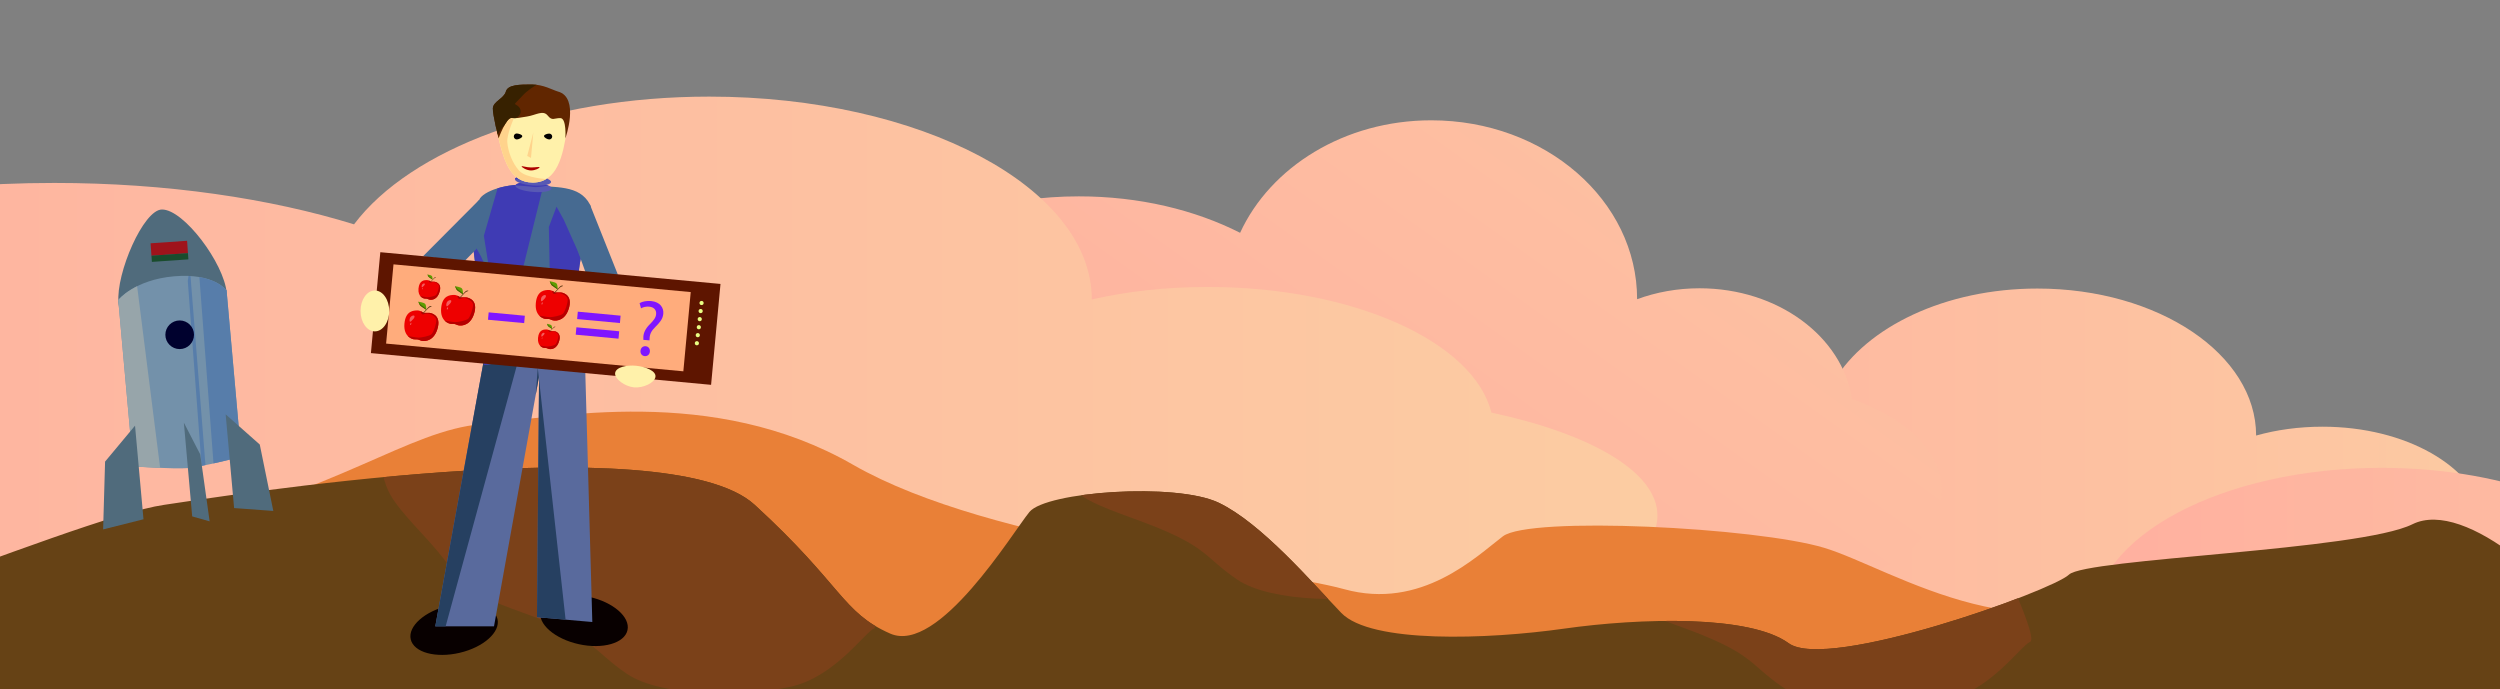 <?xml version="1.0" encoding="utf-8"?>
<!-- Generator: Adobe Illustrator 26.0.3, SVG Export Plug-In . SVG Version: 6.00 Build 0)  -->
<svg version="1.1" id="Слой_1" xmlns="http://www.w3.org/2000/svg" xmlns:xlink="http://www.w3.org/1999/xlink" x="0px" y="0px"
	 viewBox="0 0 1920 529.3" style="enable-background:new 0 0 1920 529.3;" xml:space="preserve">
<rect x="0" y="0" width="1920" height="529.3" fill="#808080" stroke="none"/>
<style type="text/css">
	.st0{fill:url(#SVGID_1_);}
	.st1{fill:url(#SVGID_00000065790362529917948420000011974024182108128149_);}
	.st2{fill:url(#SVGID_00000022518457401034299920000008245386516612035764_);}
	.st3{fill:url(#SVGID_00000126294010142064491320000005315984053649535372_);}
	.st4{fill:#E98037;}
	.st5{fill:#664215;}
	.st6{clip-path:url(#SVGID_00000057832102137666016350000017013426595016643244_);fill:#7B4119;}
	.st7{clip-path:url(#SVGID_00000082336668131342639820000008680905410875593612_);fill:#7B4119;}
	.st8{clip-path:url(#SVGID_00000047771220166740025850000002103349996521299849_);fill:#7B4119;}
	.st9{fill:#080000;}
	.st10{fill:#596A9D;}
	.st11{clip-path:url(#SVGID_00000040556948371396992210000011702554421050741130_);fill:#264061;}
	.st12{clip-path:url(#SVGID_00000097472009644773173270000018361323778689622444_);fill:#264061;}
	.st13{fill:#5859B4;}
	.st14{clip-path:url(#SVGID_00000011748218121138684870000017597580544411225529_);fill:#3F3BB4;}
	.st15{fill:#466A91;}
	.st16{clip-path:url(#SVGID_00000095301458025247271660000012820521988326880656_);fill:#3F3BB4;}
	.st17{clip-path:url(#SVGID_00000111153048967353167180000004307238199463579538_);fill:#3F3BB4;}
	.st18{clip-path:url(#SVGID_00000174597880214551906790000017273543669294228912_);fill:#3F3BB4;}
	.st19{clip-path:url(#SVGID_00000132083851037864808140000010723929440922882714_);fill:#3F3BB4;}
	.st20{clip-path:url(#SVGID_00000026873977731447751160000016721111099977882531_);fill:#3F3BB4;}
	.st21{fill:#FFF1AA;}
	.st22{clip-path:url(#SVGID_00000181766571610072100840000001781188177379334550_);fill:#FFD38C;}
	.st23{clip-path:url(#SVGID_00000147217570325073024810000016082997801665300893_);fill:#FFD38C;}
	.st24{fill:#612600;}
	.st25{clip-path:url(#SVGID_00000109023717117586210960000000801365797776842687_);fill:#372100;}
	.st26{fill:#020100;}
	.st27{fill:#AD0000;}
	.st28{fill:#5E1500;}
	.st29{fill:#FFAC7C;}
	.st30{fill:#EE0000;}
	.st31{clip-path:url(#SVGID_00000161623407770678544640000006644849986879738806_);fill:#B60000;}
	
		.st32{opacity:0.36;clip-path:url(#SVGID_00000055698971824399874380000004316594959113898915_);fill:#FFFFFF;enable-background:new    ;}
	
		.st33{opacity:0.36;clip-path:url(#SVGID_00000084521603729394251930000004336338409859063187_);fill:#FFFFFF;enable-background:new    ;}
	.st34{fill:#603813;}
	.st35{fill:#5F9D00;}
	.st36{clip-path:url(#SVGID_00000011019918309583807380000006484759697761804713_);fill:#465F00;}
	.st37{clip-path:url(#SVGID_00000066484152724447635860000015753137199725538732_);fill:#B60000;}
	
		.st38{opacity:0.36;clip-path:url(#SVGID_00000151535031943787940070000007497189866668892549_);fill:#FFFFFF;enable-background:new    ;}
	
		.st39{opacity:0.36;clip-path:url(#SVGID_00000059298800246108229570000006184048949290972852_);fill:#FFFFFF;enable-background:new    ;}
	.st40{clip-path:url(#SVGID_00000005966902810826963060000004802941073429118598_);fill:#465F00;}
	.st41{clip-path:url(#SVGID_00000000905592341455957470000008693359725963275145_);fill:#B60000;}
	
		.st42{opacity:0.36;clip-path:url(#SVGID_00000034062670366719382570000010137223994859834028_);fill:#FFFFFF;enable-background:new    ;}
	
		.st43{opacity:0.36;clip-path:url(#SVGID_00000102507169089845194730000000801000589827583667_);fill:#FFFFFF;enable-background:new    ;}
	.st44{clip-path:url(#SVGID_00000042008425920376026130000008129656532618020752_);fill:#465F00;}
	.st45{clip-path:url(#SVGID_00000176033485368263046710000009854651096361186238_);fill:#B60000;}
	
		.st46{opacity:0.36;clip-path:url(#SVGID_00000024690226594075898230000007299046252371608494_);fill:#FFFFFF;enable-background:new    ;}
	
		.st47{opacity:0.36;clip-path:url(#SVGID_00000161605392765768942500000005740233450667598258_);fill:#FFFFFF;enable-background:new    ;}
	.st48{clip-path:url(#SVGID_00000119099489526726837860000011611343247255062936_);fill:#465F00;}
	.st49{clip-path:url(#SVGID_00000004520676667413869400000016514123587114864316_);fill:#B60000;}
	
		.st50{opacity:0.36;clip-path:url(#SVGID_00000065780462673434807850000003560578681194407555_);fill:#FFFFFF;enable-background:new    ;}
	
		.st51{opacity:0.36;clip-path:url(#SVGID_00000009550015997533006530000014771710901336064948_);fill:#FFFFFF;enable-background:new    ;}
	.st52{clip-path:url(#SVGID_00000039126414908832897210000001433134646328609959_);fill:#465F00;}
	.st53{fill:#7F16FF;}
	.st54{fill:#E9FF84;}
	.st55{fill:#506B7C;}
	.st56{clip-path:url(#SVGID_00000060016773706088184740000005495818908892809631_);}
	.st57{fill:#9F131B;}
	.st58{fill:#194C2D;}
	.st59{fill:#7391AA;}
	.st60{clip-path:url(#SVGID_00000150089567573688777730000016532513324216196270_);fill:#577DAA;}
	.st61{clip-path:url(#SVGID_00000120520386688370175330000003483354832171239558_);fill:#97A5AA;}
	.st62{clip-path:url(#SVGID_00000008865555148584862230000010309785937866171561_);fill:#577DAA;}
	.st63{fill:#0800B4;}
	.st64{fill:#00012E;}
</style>
<g>
	
		<linearGradient id="SVGID_1_" gradientUnits="userSpaceOnUse" x1="1055.3" y1="-2037.293" x2="1981.2" y2="-2037.293" gradientTransform="matrix(1 0 0 -1 0 -1662.843)">
		<stop  offset="0" style="stop-color:#FFB0A0"/>
		<stop  offset="1" style="stop-color:#FCCCA2"/>
	</linearGradient>
	<path class="st0" d="M1908.3,397.7c-7.8-39.4-60.6-70-124.6-70c-18.1,0-35.4,2.4-51,6.8c0-62.4-75.2-112.9-168-112.9
		c-70.7,0-131.3,29.5-156.1,71c-36.8-14.5-82.3-23-131.6-23c-122.5,0-221.7,52.8-221.7,117.9s99.2,117.9,221.7,117.9
		c37.1,0,72-4.9,102.7-13.4c31.8,21.3,85.5,35.3,146.4,35.3c71.4,0,132.7-19.2,160.7-46.7c22.8,24.6,77.6,41.8,141.5,41.8
		c84.4,0,152.9-30.3,152.9-67.5C1981.3,430.8,1952.1,409.5,1908.3,397.7z"/>
	
		<linearGradient id="SVGID_00000087372340782759073050000009836149080794666140_" gradientUnits="userSpaceOnUse" x1="1607.4" y1="-2126.993" x2="2533.3" y2="-2126.993" gradientTransform="matrix(1 0 0 -1 0 -1662.843)">
		<stop  offset="0" style="stop-color:#FFB0A0"/>
		<stop  offset="1" style="stop-color:#FCCCA2"/>
	</linearGradient>
	<path style="fill:url(#SVGID_00000087372340782759073050000009836149080794666140_);" d="M2460.4,487.4c-7.8-39.4-60.6-70-124.6-70
		c-18.1,0-35.4,2.4-51,6.8c0-62.4-75.2-112.9-168-112.9c-70.7,0-131.3,29.5-156.1,71c-36.8-14.5-82.3-23-131.6-23
		c-122.5,0-221.7,52.8-221.7,117.9s99.2,117.9,221.7,117.9c37.1,0,72-4.9,102.7-13.4c31.8,21.3,85.5,35.3,146.4,35.3
		c71.4,0,132.7-19.2,160.7-46.7c22.8,24.6,77.6,41.8,141.5,41.8c84.4,0,152.9-30.3,152.9-67.5
		C2533.4,520.6,2504.2,499.3,2460.4,487.4z"/>
	
		<linearGradient id="SVGID_00000042010768091968451090000001732703607678309518_" gradientUnits="userSpaceOnUse" x1="931.135" y1="-2163.795" x2="1437.791" y2="-1454.968" gradientTransform="matrix(1 0 0 -1 0 -1662.843)">
		<stop  offset="0" style="stop-color:#FFB0A0"/>
		<stop  offset="1" style="stop-color:#FCCCA2"/>
	</linearGradient>
	<path style="fill:url(#SVGID_00000042010768091968451090000001732703607678309518_);" d="M1422.3,306.4c-7.3-47.9-56.9-85-117.1-85
		c-17,0-33.3,3-47.9,8.4c0-75.9-70.7-137.4-158.1-137.4c-66.6,0-123.5,35.8-146.8,86.4c-34.7-17.6-77.4-28-123.8-28
		C713.4,150.8,620,215,620,294.2s93.4,143.5,208.6,143.5c34.8,0,67.7-5.9,96.6-16.3c29.8,25.9,80.5,42.9,137.8,42.9
		c67.1,0,124.9-23.3,151.1-56.7c21.5,29.8,73,51,133.3,51c79.6,0,143.9-36.8,143.9-82C1491.1,346.9,1463.6,320.8,1422.3,306.4z"/>
	
		<linearGradient id="SVGID_00000174588364558196718130000016239243359466559148_" gradientUnits="userSpaceOnUse" x1="-345.8" y1="-1947.843" x2="1272.901" y2="-1947.843" gradientTransform="matrix(1 0 0 -1 0 -1662.843)">
		<stop  offset="0" style="stop-color:#FFB0A0"/>
		<stop  offset="1" style="stop-color:#FCCCA2"/>
	</linearGradient>
	<path style="fill:url(#SVGID_00000174588364558196718130000016239243359466559148_);" d="M1145.4,316.9
		c-13.5-54.3-105.7-96.5-217.7-96.5c-31.8,0-61.9,3.3-89.2,9.6c0-86-131.6-155.8-293.8-155.8c-123.7,0-229.6,40.6-272.8,98.1
		c-64.4-19.9-143.9-31.8-230.2-31.8c-214.1,0-387.5,72.9-387.5,162.6s173.6,162.6,387.5,162.6c64.8,0,125.8-6.7,179.5-18.6
		c55.5,29.4,149.4,48.7,256,48.7c124.8,0,232-26.5,280.7-64.5c40,33.9,135.7,57.8,247.5,57.8c147.7,0,267.5-41.7,267.5-93.1
		C1273.1,362.7,1222,333.2,1145.4,316.9z"/>
</g>
<path class="st4" d="M-26.3,459.8c42-23.8,22.8-23.2,154.8-52.7c132.1-29.6,184.4-76.3,241.4-81.4c56.9-5.1,177.4-30.7,285.2,31.2
	s318.1,79.2,377.3,95.6c59.2,16.3,101.3-25,121.8-40.6c20.5-15.7,194.4-6.9,246.7,8.8c52.4,15.7,166.5,93.7,259.9,15.9
	c36.4,23.7,179.9,20.4,273.2,12.1s227.7-10.6,275.5,11.2c47.8,21.8,323.3-40.3,343.8-52.7c20.5-12.4,356.4-18.5,421.3-38.7
	s191.2,50.6,242.4,107.2s-1434.4,90.8-1434.4,90.8l-1767-32.1L-26.3,459.8z"/>
<g>
	<g>
		<path id="XMLID_00000160882641145616072100000010269549984035130496_" class="st5" d="M-124.7,535.8
			c26.3-23.8-40.3-48.9,42.4-78.5s172.9-64.5,208.5-69.6s385.8-61.9,453.4,0s67,82.6,104.1,98.9s94.1-77.8,106.9-93.4
			c12.8-15.7,112.6-22.8,145.4-7.1c32.8,15.7,71.3,60.9,94.1,84.6c22.8,23.7,112.6,20.4,171.1,12.1s142.6-10.6,172.5,11.2
			c29.9,21.8,202.5-40.3,215.3-52.7s223.2-18.5,263.8-38.7c40.6-20.1,119.7,50.6,151.8,107.2c32.1,56.6-898.2,90.8-898.2,90.8
			L0,568.6L-124.7,535.8z"/>
	</g>
	<g>
		<g>
			<g>
				<g>
					<g>
						<defs>
							<path id="SVGID_00000146499604637074347340000003838261281598995598_" d="M-124.7,535.8c26.3-23.8-40.3-48.9,42.4-78.5
								s172.9-64.5,208.5-69.6s385.8-61.9,453.4,0s67,82.6,104.1,98.9s94.1-77.8,106.9-93.4c12.8-15.7,112.6-22.8,145.4-7.1
								c32.8,15.7,71.3,60.9,94.1,84.6c22.8,23.7,112.6,20.4,171.1,12.1s142.6-10.6,172.5,11.2c29.9,21.8,202.5-40.3,215.3-52.7
								s223.2-18.5,263.8-38.7c40.6-20.1,119.7,50.6,151.8,107.2c32.1,56.6-898.2,90.8-898.2,90.8L0,568.6L-124.7,535.8z"/>
						</defs>
						<clipPath id="SVGID_00000146469916600461448520000007063559564672789420_">
							<use xlink:href="#SVGID_00000146499604637074347340000003838261281598995598_"  style="overflow:visible;"/>
						</clipPath>
						<path style="clip-path:url(#SVGID_00000146469916600461448520000007063559564672789420_);fill:#7B4119;" d="M281.7,332
							c21.4,47,4.3,37,42.8,78.3s19.6,39.5,77.5,60.4s52.2,28.2,79.3,46.7c27.1,18.4,91.2,17.5,125.5,10.1
							c34.2-7.4,56.9-41.5,64.6-44.9s-37.5-94.9-37.5-94.9L304.3,244.5L281.7,332z"/>
					</g>
				</g>
			</g>
		</g>
	</g>
	<g>
		<g>
			<g>
				<g>
					<g>
						<defs>
							<path id="SVGID_00000175316111035286297460000005618653392849333652_" d="M-124.7,535.8c26.3-23.8-40.3-48.9,42.4-78.5
								s172.9-64.5,208.5-69.6s385.8-61.9,453.4,0s67,82.6,104.1,98.9s94.1-77.8,106.9-93.4c12.8-15.7,112.6-22.8,145.4-7.1
								c32.8,15.7,71.3,60.9,94.1,84.6c22.8,23.7,112.6,20.4,171.1,12.1s142.6-10.6,172.5,11.2c29.9,21.8,202.5-40.3,215.3-52.7
								s223.2-18.5,263.8-38.7c40.6-20.1,119.7,50.6,151.8,107.2c32.1,56.6-898.2,90.8-898.2,90.8L0,568.6L-124.7,535.8z"/>
						</defs>
						<clipPath id="SVGID_00000133500734100883782840000009801824051551123351_">
							<use xlink:href="#SVGID_00000175316111035286297460000005618653392849333652_"  style="overflow:visible;"/>
						</clipPath>
						<path style="clip-path:url(#SVGID_00000133500734100883782840000009801824051551123351_);fill:#7B4119;" d="M750.4,259.6
							c21.4,47,4.3,37,42.8,78.3s19.6,39.5,77.5,60.4s52.2,28.2,79.3,46.7c27.1,18.4,91.2,17.5,125.5,10.1
							c34.2-7.4,56.9-41.5,64.6-44.9c7.6-3.4-37.5-94.9-37.5-94.9L773,172.2L750.4,259.6z"/>
					</g>
				</g>
			</g>
		</g>
	</g>
	<g>
		<g>
			<g>
				<g>
					<g>
						<defs>
							<path id="SVGID_00000103977493789900899200000011168807907056343428_" d="M-124.7,535.8c26.3-23.8-40.3-48.9,42.4-78.5
								s172.9-64.5,208.5-69.6s385.8-61.9,453.4,0s67,82.6,104.1,98.9s94.1-77.8,106.9-93.4c12.8-15.7,112.6-22.8,145.4-7.1
								c32.8,15.7,71.3,60.9,94.1,84.6c22.8,23.7,112.6,20.4,171.1,12.1s142.6-10.6,172.5,11.2c29.9,21.8,202.5-40.3,215.3-52.7
								s223.2-18.5,263.8-38.7c40.6-20.1,119.7,50.6,151.8,107.2c32.1,56.6-898.2,90.8-898.2,90.8L0,568.6L-124.7,535.8z"/>
						</defs>
						<clipPath id="SVGID_00000183250819690539644590000005552272586490472103_">
							<use xlink:href="#SVGID_00000103977493789900899200000011168807907056343428_"  style="overflow:visible;"/>
						</clipPath>
						<path style="clip-path:url(#SVGID_00000183250819690539644590000005552272586490472103_);fill:#7B4119;" d="M1169.5,342.3
							c21.4,47,4.3,37,42.8,78.3s19.6,39.5,77.5,60.4s52.2,28.2,79.3,46.7c27.1,18.4,91.2,17.5,125.5,10.1
							c34.2-7.4,56.9-41.5,64.6-44.9c7.6-3.4-37.5-94.9-37.5-94.9l-329.6-143.2L1169.5,342.3z"/>
					</g>
				</g>
			</g>
		</g>
	</g>
</g>
<ellipse transform="matrix(0.974 -0.228 0.228 0.974 -101.075 92.43)" class="st9" cx="348.8" cy="482.9" rx="34.2" ry="18.6"/>
<ellipse transform="matrix(0.216 -0.977 0.977 0.216 -113.903 811.309)" class="st9" cx="448" cy="476.6" rx="18.6" ry="34.2"/>
<g>
	<g>
		<polygon id="XMLID_00000161624209840765887400000016240937727154374330_" class="st10" points="334.3,481 379.4,481 414,289 
			412.4,474 454.9,477.7 448.9,264.3 375.1,257.4 		"/>
	</g>
	<g>
		<g>
			<g>
				<g>
					<defs>
						<polygon id="SVGID_00000038407089291172603980000009441222786987599529_" points="334.3,481 379.4,481 414,289 412.4,474 
							454.9,477.7 448.9,264.3 375.1,257.4 						"/>
					</defs>
					<clipPath id="SVGID_00000085960323498207321430000005791421512563466413_">
						<use xlink:href="#SVGID_00000038407089291172603980000009441222786987599529_"  style="overflow:visible;"/>
					</clipPath>
					<polygon style="clip-path:url(#SVGID_00000085960323498207321430000005791421512563466413_);fill:#264061;" points="
						403.3,257.4 339.8,490 295.8,478.4 350.8,243.9 					"/>
				</g>
			</g>
		</g>
	</g>
	<g>
		<g>
			<g>
				<g>
					<defs>
						<polygon id="SVGID_00000061454686142158577220000017266395232340159933_" points="334.3,481 359.2,481 379.4,481 414,289 
							412.4,474 433.1,475.8 454.9,477.7 448.9,264.3 375.1,257.4 						"/>
					</defs>
					<clipPath id="SVGID_00000067217155349068904950000016408989307301691030_">
						<use xlink:href="#SVGID_00000061454686142158577220000017266395232340159933_"  style="overflow:visible;"/>
					</clipPath>
					<polygon style="clip-path:url(#SVGID_00000067217155349068904950000016408989307301691030_);fill:#264061;" points="413,282.5 
						439.5,522.2 394.3,527.5 406.1,375.1 					"/>
				</g>
			</g>
		</g>
	</g>
</g>
<g>
	<g>
		
			<ellipse id="XMLID_00000164494619462850699650000006458807147723389334_" transform="matrix(7.950077e-02 -0.997 0.997 7.950077e-02 130.263 683.086)" class="st13" cx="435" cy="271" rx="7.9" ry="22.6"/>
	</g>
	<g>
		<g>
			<g>
				<defs>
					
						<ellipse id="SVGID_00000058574689816844690300000015369595202203957899_" transform="matrix(7.950077e-02 -0.997 0.997 7.950077e-02 130.263 683.086)" cx="435" cy="271" rx="7.9" ry="22.6"/>
				</defs>
				<clipPath id="SVGID_00000150795605041103845620000013469008960245760909_">
					<use xlink:href="#SVGID_00000058574689816844690300000015369595202203957899_"  style="overflow:visible;"/>
				</clipPath>
				<path style="clip-path:url(#SVGID_00000150795605041103845620000013469008960245760909_);fill:#3F3BB4;" d="M462.2,265.3
					c-0.9,0.8-20.9,7-27.2,5.7c-6.3-1.3-28.2-2.2-28.2-2.2l33.5-37L462.2,265.3z"/>
			</g>
		</g>
	</g>
</g>
<g>
	<g>
		<path id="XMLID_00000003065350105111695220000000344922764282713481_" class="st15" d="M368,153.5c-9.8,11.6-5.6,24.2-1.8,60
			c4.9,33.3,5.4,66.9,5.4,66.9l78.1-11.8c0,0-7-30.6-5.2-59.2c0.5-7.9,2.7-16.3,4.1-23.4c2.8-14.7,7-24.4,4.4-29.1
			c-8.1-15.1-26.1-12.7-45.3-14.7C389.6,140.2,370.7,146.9,368,153.5z"/>
	</g>
	<g>
		<g>
			<g>
				<g>
					<g>
						<g>
							<g>
								<g>
									<g>
										<defs>
											<path id="SVGID_00000083055825062277631320000016075475295378389951_" d="M368,153.5c-9.8,11.6-5.6,24.2-1.8,60
												c4.9,33.3,5.4,66.9,5.4,66.9l78.1-11.8c0,0-7-30.6-5.2-59.2c0.5-7.9,2.7-16.3,4.1-23.4c2.8-14.7,7-24.4,4.4-29.1
												c-8.1-15.1-26.1-12.7-45.3-14.7C389.6,140.2,370.7,146.9,368,153.5z"/>
										</defs>
										<clipPath id="SVGID_00000065773355847866487730000011659917496748287629_">
											<use xlink:href="#SVGID_00000083055825062277631320000016075475295378389951_"  style="overflow:visible;"/>
										</clipPath>
										<polygon style="clip-path:url(#SVGID_00000065773355847866487730000011659917496748287629_);fill:#3F3BB4;" points="
											432.9,168.6 457.6,223.8 456.6,276.8 423.5,274.2 421.5,174.4 427.4,158.7 										"/>
									</g>
								</g>
							</g>
							<g>
								<g>
									<g>
										<defs>
											<path id="SVGID_00000049188564795060756930000006086822626891841980_" d="M368,153.5c-9.8,11.6-5.6,24.2-1.8,60
												c4.9,33.3,5.4,66.9,5.4,66.9l78.1-11.8c0,0-7-30.6-5.2-59.2c0.5-7.9,2.7-16.3,4.1-23.4c2.8-14.7,7-24.4,4.4-29.1
												c-8.1-15.1-26.1-12.7-45.3-14.7C389.6,140.2,370.7,146.9,368,153.5z"/>
										</defs>
										<clipPath id="SVGID_00000049925738742908634820000003594256971590213023_">
											<use xlink:href="#SVGID_00000049188564795060756930000006086822626891841980_"  style="overflow:visible;"/>
										</clipPath>
										<polygon style="clip-path:url(#SVGID_00000049925738742908634820000003594256971590213023_);fill:#3F3BB4;" points="
											381.1,240.8 371.6,181.1 386.3,130.2 417.6,141.3 393.7,238.2 384,251.8 										"/>
									</g>
								</g>
							</g>
							<g>
								<g>
									<g>
										<defs>
											<path id="SVGID_00000091732159737761162760000001739282870221499067_" d="M368,153.5c-9.8,11.6-5.6,24.2-1.8,60
												c4.9,33.3,5.4,66.9,5.4,66.9l78.1-11.8c0,0-7-30.6-5.2-59.2c0.5-7.9,2.7-16.3,4.1-23.4c2.8-14.7,7-24.4,4.4-29.1
												c-8.1-15.1-26.1-12.7-45.3-14.7C389.6,140.2,370.7,146.9,368,153.5z"/>
										</defs>
										<clipPath id="SVGID_00000096749837651305378430000016032068812751622840_">
											<use xlink:href="#SVGID_00000091732159737761162760000001739282870221499067_"  style="overflow:visible;"/>
										</clipPath>
										<polygon style="clip-path:url(#SVGID_00000096749837651305378430000016032068812751622840_);fill:#3F3BB4;" points="
											369.5,197.1 394.2,252.3 393.2,305.3 360.1,302.7 358.1,202.9 364,187.2 										"/>
									</g>
								</g>
							</g>
						</g>
					</g>
				</g>
			</g>
		</g>
	</g>
</g>
<g>
	<g>
		
			<ellipse id="XMLID_00000057113582054595129200000013128145848758637741_" transform="matrix(7.950084e-02 -0.997 0.997 7.950084e-02 233.878 540.752)" class="st13" cx="409.7" cy="143.7" rx="3.7" ry="13.9"/>
	</g>
	<g>
		<g>
			<g>
				<defs>
					
						<ellipse id="SVGID_00000183206452908074604860000013336399933863372445_" transform="matrix(7.950084e-02 -0.997 0.997 7.950084e-02 233.878 540.752)" cx="409.7" cy="143.7" rx="3.7" ry="13.9"/>
				</defs>
				<clipPath id="SVGID_00000097458743817096026210000001296232762867634048_">
					<use xlink:href="#SVGID_00000183206452908074604860000013336399933863372445_"  style="overflow:visible;"/>
				</clipPath>
				<path style="clip-path:url(#SVGID_00000097458743817096026210000001296232762867634048_);fill:#3F3BB4;" d="M426.3,141.2
					c-0.6,0.4-12.7,3.1-16.6,2.4c-3.8-0.7-17.3-1.4-17.3-1.4l20.1-17.1L426.3,141.2z"/>
			</g>
		</g>
	</g>
</g>
<g>
	<g>
		
			<ellipse id="XMLID_00000080168548326729527600000016887065551161955741_" transform="matrix(7.950084e-02 -0.997 0.997 7.950084e-02 238.431 535.75)" class="st13" cx="409.3" cy="138.8" rx="3.7" ry="13.9"/>
	</g>
	<g>
		<g>
			<g>
				<defs>
					
						<ellipse id="SVGID_00000039132572856976770810000003798286999003247788_" transform="matrix(7.950084e-02 -0.997 0.997 7.950084e-02 238.431 535.75)" cx="409.3" cy="138.8" rx="3.7" ry="13.9"/>
				</defs>
				<clipPath id="SVGID_00000034090392606800361070000005101804276464027308_">
					<use xlink:href="#SVGID_00000039132572856976770810000003798286999003247788_"  style="overflow:visible;"/>
				</clipPath>
				<path style="clip-path:url(#SVGID_00000034090392606800361070000005101804276464027308_);fill:#3F3BB4;" d="M425.9,136.3
					c-0.6,0.4-12.7,3.1-16.6,2.4c-3.8-0.7-17.3-1.4-17.3-1.4l20.1-17.1L425.9,136.3z"/>
			</g>
		</g>
	</g>
</g>
<g>
	<g>
		<path id="XMLID_00000158735839473163135540000003718315981233473723_" class="st21" d="M435.4,99.8c-3,19.5-7.3,40.4-26.2,40.4
			c-18.1,0-22.5-18.1-27.2-37.5c-4.4-18.8,9.1-32.5,27.2-32.5C427.3,70.2,437.9,83.9,435.4,99.8z"/>
	</g>
	<g>
		<g>
			<g>
				<g>
					<g>
						<g>
							<g>
								<g>
									<g>
										<defs>
											<path id="SVGID_00000149376387859282108410000016328698282981254840_" d="M435.4,99.8c-3,19.5-7.3,40.4-26.2,40.4
												c-18.1,0-22.5-18.1-27.2-37.5c-4.4-18.8,9.1-32.5,27.2-32.5C427.3,70.2,437.9,83.9,435.4,99.8z"/>
										</defs>
										<clipPath id="SVGID_00000156552933327417616300000009149754787098365344_">
											<use xlink:href="#SVGID_00000149376387859282108410000016328698282981254840_"  style="overflow:visible;"/>
										</clipPath>
										<path style="clip-path:url(#SVGID_00000156552933327417616300000009149754787098365344_);fill:#FFD38C;" d="M376.1,84.2
											l19.9,3.4c0,0-7,15.1-6.4,21.8c0.6,6.8,3.7,15.7,9.1,21.7c5.4,5.9,22.3,6.5,22.3,6.5l-26.7,23l-33.1-46.9L376.1,84.2z"/>
									</g>
								</g>
							</g>
						</g>
					</g>
				</g>
			</g>
			<g>
				<g>
					<g>
						<g>
							<g>
								<g>
									<g>
										<defs>
											<path id="SVGID_00000011711708405522623210000001458139732940740752_" d="M435.4,99.8c-3,19.5-7.3,40.4-26.2,40.4
												c-18.1,0-22.5-18.1-27.2-37.5c-4.4-18.8,9.1-32.5,27.2-32.5C427.3,70.2,437.9,83.9,435.4,99.8z"/>
										</defs>
										<clipPath id="SVGID_00000003814670300163211180000006869842267842629032_">
											<use xlink:href="#SVGID_00000011711708405522623210000001458139732940740752_"  style="overflow:visible;"/>
										</clipPath>
										<path style="clip-path:url(#SVGID_00000003814670300163211180000006869842267842629032_);fill:#FFD38C;" d="M407.8,121.3
											l-2.9-1.5l4.7-18.1L407.8,121.3z"/>
									</g>
								</g>
							</g>
						</g>
					</g>
				</g>
			</g>
		</g>
	</g>
</g>
<polygon class="st15" points="368,153.5 324.8,196.9 356.3,201 366.1,191 "/>
<polygon class="st15" points="453,156.9 474.6,211.1 450.4,211.1 443.6,192.3 "/>
<g>
	<g>
		<path id="XMLID_00000065752983870368876250000008635360987876549559_" class="st24" d="M382.9,106.3c0,0,5.9-16.2,10-15.7
			c4.1,0.4,4.8,0,11.8-1.1s12.3-5.2,15.9-0.8c3.6,4.5,4.9,1.9,9.8,2c4.9,0.2,3.8,15.6,3.8,15.6s11.2-31.5-5.7-36
			c-4.4-1.3-11.1-5.4-20.1-5.4c-9.1,0-18.4,0-19.9,5.4s-9.6,7.5-10,12.8C378.3,88.2,382.9,106.3,382.9,106.3z"/>
	</g>
	<g>
		<g>
			<g>
				<g>
					<g>
						<g>
							<g>
								<defs>
									<path id="SVGID_00000059992290015838511560000006064256125702415034_" d="M382.9,106.3c0,0,5.9-16.2,10-15.7
										c4.1,0.4,4.8,0,11.8-1.1s12.3-5.2,15.9-0.8c3.6,4.5,4.9,1.9,9.8,2c4.9,0.2,3.8,15.6,3.8,15.6s11.2-31.5-5.7-36
										c-4.4-1.3-11.1-5.4-20.1-5.4c-9.1,0-18.4,0-19.9,5.4s-9.6,7.5-10,12.8C378.3,88.2,382.9,106.3,382.9,106.3z"/>
								</defs>
								<clipPath id="SVGID_00000127722594945294772930000013356184523514672530_">
									<use xlink:href="#SVGID_00000059992290015838511560000006064256125702415034_"  style="overflow:visible;"/>
								</clipPath>
								<path style="clip-path:url(#SVGID_00000127722594945294772930000013356184523514672530_);fill:#372100;" d="M421.8,60.1
									c0,0-14,6-20.6,13.5c-6.7,7.4-6.8,5.5-3.7,7.6c3,2.1,4.3,7.4-2.7,10c-12.2,4.5-16.1,21.2-16.6,21.7
									c-0.5,0.4-13.4-21.2-13.1-25c0.3-3.9,16.2-32.2,16.2-32.2L421.8,60.1z"/>
							</g>
						</g>
					</g>
				</g>
			</g>
		</g>
	</g>
</g>
<path class="st26" d="M401.1,104.6c0,1.3-3,2.5-4.2,2.5s-2.3-1-2.3-2.3s1-2.3,2.3-2.3C398.2,102.6,401.1,103.3,401.1,104.6z"/>
<path class="st26" d="M424.1,104.8c0,1.3-1,2.3-2.3,2.3s-4-1.4-4-2.6s2.7-1.9,4-1.9S424.1,103.7,424.1,104.8z"/>
<path class="st27" d="M414.4,128.5c0,0.6-3.2,2.4-6.6,2.4c-3.5,0-7.2-2.5-7.2-3.1s3.7,0.8,7.2,0.8
	C411.3,128.6,414.4,127.9,414.4,128.5z"/>
<rect x="380.1" y="113.6" transform="matrix(9.289191e-02 -0.996 0.996 9.289191e-02 136.408 639.208)" class="st28" width="77.8" height="262.3"/>
<rect x="382.9" y="129.6" transform="matrix(9.289191e-02 -0.996 0.996 9.289191e-02 131.876 633.211)" class="st29" width="61.1" height="229.2"/>
<g>
	<g>
		<g>
			<path id="XMLID_00000091017690886273474730000004683794767781391537_" class="st30" d="M325.4,240.3c0,0-2.7-2-5-1.9
				s-8.9-0.1-9.8,10.2c-0.9,10.3,6.5,12,7.4,12c0.7,0,2,0,2.7,0.1c0.9,0.1,2.1,0.8,2.9,1c3.3,0.8,10.3-0.2,12.7-10.4s-6.4-11-6.4-11
				L325.4,240.3z"/>
		</g>
		<g>
			<g>
				<g>
					<g>
						<g>
							<g>
								<g>
									<g>
										<g>
											<g>
												<defs>
													<path id="SVGID_00000154420136310765919900000004995254383757051012_" d="M325.4,240.3c0,0-2.7-2-5-1.9
														s-8.9-0.1-9.8,10.2c-0.9,10.3,6.5,12,7.4,12c0.7,0,2,0,2.7,0.1c0.9,0.1,2.1,0.8,2.9,1c3.3,0.8,10.3-0.2,12.7-10.4
														s-6.4-11-6.4-11L325.4,240.3z"/>
												</defs>
												<clipPath id="SVGID_00000056393606235029491620000003234254722915836600_">
													<use xlink:href="#SVGID_00000154420136310765919900000004995254383757051012_"  style="overflow:visible;"/>
												</clipPath>
												<path style="clip-path:url(#SVGID_00000056393606235029491620000003234254722915836600_);fill:#B60000;" d="
													M322.8,238.4c0,0,0.5,2.4,1.3,2.9s2-0.2,2.6-0.3s1.5-0.4,3,0s5.2,2.2,5.4,4.7c0.2,2.5-2,9.2-3.6,10.9
													c-1.7,1.6-8.3,2.7-10.1,2.7s-8.5-1.3-8.5-1.3l-3.4,6.2l31.8,1.2l4.2-25.7L322.8,238.4z"/>
											</g>
										</g>
									</g>
								</g>
							</g>
						</g>
					</g>
				</g>
			</g>
		</g>
		<g>
			<g>
				<g>
					<g>
						<g>
							<g>
								<g>
									<g>
										<g>
											<g>
												<defs>
													<path id="SVGID_00000021082164338943344350000001609953820759051151_" d="M325.4,240.3c0,0-2.7-2-5-1.9
														s-8.9-0.1-9.8,10.2c-0.9,10.3,6.5,12,7.4,12c0.7,0,2,0,2.7,0.1c0.9,0.1,2.1,0.8,2.9,1c3.3,0.8,10.3-0.2,12.7-10.4
														s-6.4-11-6.4-11L325.4,240.3z"/>
												</defs>
												<clipPath id="SVGID_00000136398335220003388070000017815246749414431632_">
													<use xlink:href="#SVGID_00000021082164338943344350000001609953820759051151_"  style="overflow:visible;"/>
												</clipPath>
												
													<path style="opacity:0.36;clip-path:url(#SVGID_00000136398335220003388070000017815246749414431632_);fill:#FFFFFF;enable-background:new    ;" d="
													M317.4,245c-0.9,0.9-2.1,2.5-2.6,2s-0.3-2.8,0.7-3.7c0.9-0.9,2.1-1.3,2.7-0.8C318.6,243,318.3,244.1,317.4,245z"/>
											</g>
										</g>
									</g>
								</g>
							</g>
						</g>
					</g>
				</g>
			</g>
		</g>
		<g>
			<g>
				<g>
					<g>
						<g>
							<g>
								<g>
									<g>
										<g>
											<g>
												<defs>
													<path id="SVGID_00000008834052697404941100000011860351718874718115_" d="M325.4,240.3c0,0-2.7-2-5-1.9
														s-8.9-0.1-9.8,10.2c-0.9,10.3,6.5,12,7.4,12c0.7,0,2,0,2.7,0.1c0.9,0.1,2.1,0.8,2.9,1c3.3,0.8,10.3-0.2,12.7-10.4
														s-6.4-11-6.4-11L325.4,240.3z"/>
												</defs>
												<clipPath id="SVGID_00000150079618522596490780000008623029693537415315_">
													<use xlink:href="#SVGID_00000008834052697404941100000011860351718874718115_"  style="overflow:visible;"/>
												</clipPath>
												
													<path style="opacity:0.36;clip-path:url(#SVGID_00000150079618522596490780000008623029693537415315_);fill:#FFFFFF;enable-background:new    ;" d="
													M315.4,249.5c-0.2,0-0.6,0.1-0.5-0.4s0.6-1.3,0.8-1.3c0.2,0,0.3,0.4,0.2,0.9C315.8,249.2,315.6,249.6,315.4,249.5z"/>
											</g>
										</g>
									</g>
								</g>
							</g>
						</g>
					</g>
				</g>
			</g>
		</g>
	</g>
	<path class="st34" d="M331.4,235.4c-0.1,0.1-0.9,0.3-1.8,0.8c-0.8,0.5-4.3,4.4-4.3,4.4l-0.7-0.1c0,0,3.1-3,4.4-4.6
		C330.4,234.4,331.9,235.1,331.4,235.4z"/>
	<g>
		<g>
			<path id="XMLID_00000132782349993058868520000005032296531255508625_" class="st35" d="M321.3,231.7c0,0,0.8,2.7,1.9,3.4
				s4.2,2.9,4.2,2.9s0.1-3.5-0.9-4.6C325.6,232.3,321.3,231.7,321.3,231.7z"/>
		</g>
		<g>
			<g>
				<g>
					<g>
						<g>
							<g>
								<g>
									<defs>
										<path id="SVGID_00000119834188413433810300000014385078317220801690_" d="M321.3,231.7c0,0,0.8,2.7,1.9,3.4
											s4.2,2.9,4.2,2.9s0.1-3.5-0.9-4.6C325.6,232.3,321.3,231.7,321.3,231.7z"/>
									</defs>
									<clipPath id="SVGID_00000117636345436775945620000017381151803573489804_">
										<use xlink:href="#SVGID_00000119834188413433810300000014385078317220801690_"  style="overflow:visible;"/>
									</clipPath>
									<path style="clip-path:url(#SVGID_00000117636345436775945620000017381151803573489804_);fill:#465F00;" d="M321,231.1
										c0,0,1.7,2.6,2.5,3.2c0.8,0.7,3.2,2.1,3.6,2.9c0.4,0.8,0.4,1.5,0.4,1.5s-4.5-1.8-4.7-2s-3.1-5.1-3.1-5.1L321,231.1z"/>
								</g>
							</g>
						</g>
					</g>
				</g>
			</g>
		</g>
	</g>
</g>
<g>
	<g>
		<g>
			<path id="XMLID_00000044171999113232811000000009634198173952642200_" class="st30" d="M353.6,228.4c0,0-2.7-2-5-1.9
				s-8.9-0.1-9.8,10.2s6.5,12,7.4,12c0.7,0,2,0,2.7,0.1c0.9,0.1,2.1,0.8,2.9,1c3.3,0.8,10.3-0.2,12.7-10.4s-6.4-11-6.4-11
				L353.6,228.4z"/>
		</g>
		<g>
			<g>
				<g>
					<g>
						<g>
							<g>
								<g>
									<g>
										<g>
											<g>
												<defs>
													<path id="SVGID_00000028317782446677747910000005025273344952754328_" d="M353.6,228.4c0,0-2.7-2-5-1.9
														s-8.9-0.1-9.8,10.2s6.5,12,7.4,12c0.7,0,2,0,2.7,0.1c0.9,0.1,2.1,0.8,2.9,1c3.3,0.8,10.3-0.2,12.7-10.4s-6.4-11-6.4-11
														L353.6,228.4z"/>
												</defs>
												<clipPath id="SVGID_00000026843837807209429150000005739388582604551068_">
													<use xlink:href="#SVGID_00000028317782446677747910000005025273344952754328_"  style="overflow:visible;"/>
												</clipPath>
												<path style="clip-path:url(#SVGID_00000026843837807209429150000005739388582604551068_);fill:#B60000;" d="M351,226.5
													c0,0,0.5,2.4,1.3,2.9s2-0.2,2.6-0.3s1.5-0.4,3,0s5.2,2.2,5.4,4.7c0.2,2.5-2,9.2-3.6,10.9c-1.7,1.6-8.3,2.7-10.1,2.7
													c-1.8,0-8.5-1.3-8.5-1.3l-3.4,6.2l31.8,1.2l4.2-25.7L351,226.5z"/>
											</g>
										</g>
									</g>
								</g>
							</g>
						</g>
					</g>
				</g>
			</g>
		</g>
		<g>
			<g>
				<g>
					<g>
						<g>
							<g>
								<g>
									<g>
										<g>
											<g>
												<defs>
													<path id="SVGID_00000115475535206763512970000014764281480326719895_" d="M353.6,228.4c0,0-2.7-2-5-1.9
														s-8.9-0.1-9.8,10.2s6.5,12,7.4,12c0.7,0,2,0,2.7,0.1c0.9,0.1,2.1,0.8,2.9,1c3.3,0.8,10.3-0.2,12.7-10.4s-6.4-11-6.4-11
														L353.6,228.4z"/>
												</defs>
												<clipPath id="SVGID_00000050646233227726774190000013082845187190074507_">
													<use xlink:href="#SVGID_00000115475535206763512970000014764281480326719895_"  style="overflow:visible;"/>
												</clipPath>
												
													<path style="opacity:0.36;clip-path:url(#SVGID_00000050646233227726774190000013082845187190074507_);fill:#FFFFFF;enable-background:new    ;" d="
													M345.6,233.2c-0.9,0.9-2.1,2.5-2.6,2s-0.3-2.8,0.7-3.7c0.9-0.9,2.1-1.3,2.7-0.8C346.9,231.1,346.5,232.2,345.6,233.2z"
													/>
											</g>
										</g>
									</g>
								</g>
							</g>
						</g>
					</g>
				</g>
			</g>
		</g>
		<g>
			<g>
				<g>
					<g>
						<g>
							<g>
								<g>
									<g>
										<g>
											<g>
												<defs>
													<path id="SVGID_00000072241716536747478360000001090145667920437419_" d="M353.6,228.4c0,0-2.7-2-5-1.9
														s-8.9-0.1-9.8,10.2s6.5,12,7.4,12c0.7,0,2,0,2.7,0.1c0.9,0.1,2.1,0.8,2.9,1c3.3,0.8,10.3-0.2,12.7-10.4s-6.4-11-6.4-11
														L353.6,228.4z"/>
												</defs>
												<clipPath id="SVGID_00000051377295801661812610000015964129809366531726_">
													<use xlink:href="#SVGID_00000072241716536747478360000001090145667920437419_"  style="overflow:visible;"/>
												</clipPath>
												
													<path style="opacity:0.36;clip-path:url(#SVGID_00000051377295801661812610000015964129809366531726_);fill:#FFFFFF;enable-background:new    ;" d="
													M343.6,237.6c-0.2,0-0.6,0.1-0.5-0.4s0.6-1.3,0.8-1.3c0.2,0,0.3,0.4,0.2,0.9C344.1,237.4,343.8,237.7,343.6,237.6z"/>
											</g>
										</g>
									</g>
								</g>
							</g>
						</g>
					</g>
				</g>
			</g>
		</g>
	</g>
	<path class="st34" d="M359.6,223.5c-0.1,0.1-0.9,0.3-1.8,0.8c-0.8,0.5-4.3,4.4-4.3,4.4l-0.7-0.1c0,0,3.1-3,4.4-4.6
		C358.6,222.6,360.1,223.2,359.6,223.5z"/>
	<g>
		<g>
			<path id="XMLID_00000059280921844970752360000002216162801377801103_" class="st35" d="M349.5,219.8c0,0,0.8,2.7,1.9,3.4
				s4.2,2.9,4.2,2.9s0.1-3.5-0.9-4.6C353.8,220.4,349.5,219.8,349.5,219.8z"/>
		</g>
		<g>
			<g>
				<g>
					<g>
						<g>
							<g>
								<g>
									<defs>
										<path id="SVGID_00000085238688402120231360000007342941049269700753_" d="M349.5,219.8c0,0,0.8,2.7,1.9,3.4
											s4.2,2.9,4.2,2.9s0.1-3.5-0.9-4.6C353.8,220.4,349.5,219.8,349.5,219.8z"/>
									</defs>
									<clipPath id="SVGID_00000148634937303136155610000004671226898833889967_">
										<use xlink:href="#SVGID_00000085238688402120231360000007342941049269700753_"  style="overflow:visible;"/>
									</clipPath>
									<path style="clip-path:url(#SVGID_00000148634937303136155610000004671226898833889967_);fill:#465F00;" d="M349.3,219.2
										c0,0,1.7,2.6,2.5,3.2c0.8,0.7,3.2,2.1,3.6,2.9c0.4,0.8,0.4,1.5,0.4,1.5s-4.5-1.8-4.7-2s-3.1-5.1-3.1-5.1L349.3,219.2z"/>
								</g>
							</g>
						</g>
					</g>
				</g>
			</g>
		</g>
	</g>
</g>
<g>
	<g>
		<g>
			<path id="XMLID_00000029763625262453597620000011736129165779838363_" class="st30" d="M426.3,224.6c0,0-2.7-2-5-1.9
				s-8.9-0.1-9.8,10.2s6.5,12,7.4,12c0.7,0,2,0,2.7,0.1c0.9,0.1,2.1,0.8,2.9,1c3.3,0.8,10.3-0.2,12.7-10.4s-6.4-11-6.4-11
				L426.3,224.6z"/>
		</g>
		<g>
			<g>
				<g>
					<g>
						<g>
							<g>
								<g>
									<g>
										<g>
											<g>
												<defs>
													<path id="SVGID_00000183231363223964281510000008537947504468108211_" d="M426.3,224.6c0,0-2.7-2-5-1.9
														s-8.9-0.1-9.8,10.2s6.5,12,7.4,12c0.7,0,2,0,2.7,0.1c0.9,0.1,2.1,0.8,2.9,1c3.3,0.8,10.3-0.2,12.7-10.4s-6.4-11-6.4-11
														L426.3,224.6z"/>
												</defs>
												<clipPath id="SVGID_00000141446867666985216880000005570122917596383916_">
													<use xlink:href="#SVGID_00000183231363223964281510000008537947504468108211_"  style="overflow:visible;"/>
												</clipPath>
												<path style="clip-path:url(#SVGID_00000141446867666985216880000005570122917596383916_);fill:#B60000;" d="
													M423.7,222.7c0,0,0.5,2.4,1.3,2.9s2-0.2,2.6-0.3s1.5-0.4,3,0s5.2,2.2,5.4,4.7c0.2,2.5-2,9.2-3.6,10.9
													c-1.7,1.6-8.3,2.7-10.1,2.7s-8.5-1.3-8.5-1.3l-3.4,6.2l31.8,1.2l4.2-25.7L423.7,222.7z"/>
											</g>
										</g>
									</g>
								</g>
							</g>
						</g>
					</g>
				</g>
			</g>
		</g>
		<g>
			<g>
				<g>
					<g>
						<g>
							<g>
								<g>
									<g>
										<g>
											<g>
												<defs>
													<path id="SVGID_00000090262467023086505710000003134159474611182513_" d="M426.3,224.6c0,0-2.7-2-5-1.9
														s-8.9-0.1-9.8,10.2s6.5,12,7.4,12c0.7,0,2,0,2.7,0.1c0.9,0.1,2.1,0.8,2.9,1c3.3,0.8,10.3-0.2,12.7-10.4s-6.4-11-6.4-11
														L426.3,224.6z"/>
												</defs>
												<clipPath id="SVGID_00000013911584505197761320000004889230014273170092_">
													<use xlink:href="#SVGID_00000090262467023086505710000003134159474611182513_"  style="overflow:visible;"/>
												</clipPath>
												
													<path style="opacity:0.36;clip-path:url(#SVGID_00000013911584505197761320000004889230014273170092_);fill:#FFFFFF;enable-background:new    ;" d="
													M418.3,229.3c-0.9,0.9-2.1,2.5-2.6,2s-0.3-2.8,0.7-3.7c0.9-0.9,2.1-1.3,2.7-0.8C419.5,227.3,419.2,228.4,418.3,229.3z"
													/>
											</g>
										</g>
									</g>
								</g>
							</g>
						</g>
					</g>
				</g>
			</g>
		</g>
		<g>
			<g>
				<g>
					<g>
						<g>
							<g>
								<g>
									<g>
										<g>
											<g>
												<defs>
													<path id="SVGID_00000147181611413715939960000006640523059949112720_" d="M426.3,224.6c0,0-2.7-2-5-1.9
														s-8.9-0.1-9.8,10.2s6.5,12,7.4,12c0.7,0,2,0,2.7,0.1c0.9,0.1,2.1,0.8,2.9,1c3.3,0.8,10.3-0.2,12.7-10.4s-6.4-11-6.4-11
														L426.3,224.6z"/>
												</defs>
												<clipPath id="SVGID_00000029729502983246455430000010200192510649023414_">
													<use xlink:href="#SVGID_00000147181611413715939960000006640523059949112720_"  style="overflow:visible;"/>
												</clipPath>
												
													<path style="opacity:0.36;clip-path:url(#SVGID_00000029729502983246455430000010200192510649023414_);fill:#FFFFFF;enable-background:new    ;" d="
													M416.3,233.8c-0.2,0-0.6,0.1-0.5-0.4s0.6-1.3,0.8-1.3c0.2,0,0.3,0.4,0.2,0.9S416.5,233.9,416.3,233.8z"/>
											</g>
										</g>
									</g>
								</g>
							</g>
						</g>
					</g>
				</g>
			</g>
		</g>
	</g>
	<path class="st34" d="M432.3,219.7c-0.1,0.1-0.9,0.3-1.8,0.8c-0.8,0.5-4.3,4.4-4.3,4.4l-0.7-0.1c0,0,3.1-3,4.4-4.6
		C431.3,218.7,432.8,219.4,432.3,219.7z"/>
	<g>
		<g>
			<path id="XMLID_00000067221958783681751520000014810413780541500849_" class="st35" d="M422.2,216c0,0,0.8,2.7,1.9,3.4
				s4.2,2.9,4.2,2.9s0.1-3.5-0.9-4.6C426.5,216.6,422.2,216,422.2,216z"/>
		</g>
		<g>
			<g>
				<g>
					<g>
						<g>
							<g>
								<g>
									<defs>
										<path id="SVGID_00000034087596515095725720000004984231878186498184_" d="M422.2,216c0,0,0.8,2.7,1.9,3.4s4.2,2.9,4.2,2.9
											s0.1-3.5-0.9-4.6C426.5,216.6,422.2,216,422.2,216z"/>
									</defs>
									<clipPath id="SVGID_00000062177929684268198390000006008780567490386078_">
										<use xlink:href="#SVGID_00000034087596515095725720000004984231878186498184_"  style="overflow:visible;"/>
									</clipPath>
									<path style="clip-path:url(#SVGID_00000062177929684268198390000006008780567490386078_);fill:#465F00;" d="M421.9,215.4
										c0,0,1.7,2.6,2.5,3.2c0.8,0.7,3.2,2.1,3.6,2.9c0.4,0.8,0.4,1.5,0.4,1.5s-4.5-1.8-4.7-2c-0.1-0.2-3.1-5.1-3.1-5.1
										L421.9,215.4z"/>
								</g>
							</g>
						</g>
					</g>
				</g>
			</g>
		</g>
	</g>
</g>
<g>
	<g>
		<g>
			<path id="XMLID_00000121249838269895991990000013865551664781133965_" class="st30" d="M330.9,216.3c0,0-1.7-1.3-3.2-1.2
				s-5.7-0.1-6.3,6.5c-0.6,6.6,4.1,7.7,4.7,7.7c0.4,0,1.3,0,1.7,0.1c0.5,0.1,1.3,0.5,1.9,0.7c2.1,0.5,6.5-0.1,8.1-6.7
				c1.5-6.5-4.1-7-4.1-7L330.9,216.3z"/>
		</g>
		<g>
			<g>
				<g>
					<g>
						<g>
							<g>
								<g>
									<g>
										<g>
											<g>
												<defs>
													<path id="SVGID_00000026153560163616370040000012034941363249280141_" d="M330.9,216.3c0,0-1.7-1.3-3.2-1.2
														s-5.7-0.1-6.3,6.5c-0.6,6.6,4.1,7.7,4.7,7.7c0.4,0,1.3,0,1.7,0.1c0.5,0.1,1.3,0.5,1.9,0.7c2.1,0.5,6.5-0.1,8.1-6.7
														c1.5-6.5-4.1-7-4.1-7L330.9,216.3z"/>
												</defs>
												<clipPath id="SVGID_00000004535086583598868870000013502286851303189124_">
													<use xlink:href="#SVGID_00000026153560163616370040000012034941363249280141_"  style="overflow:visible;"/>
												</clipPath>
												<path style="clip-path:url(#SVGID_00000004535086583598868870000013502286851303189124_);fill:#B60000;" d="
													M329.2,215.1c0,0,0.3,1.5,0.8,1.8s1.3-0.1,1.7-0.2c0.4-0.1,1-0.2,1.9,0c1,0.2,3.3,1.4,3.5,3c0.1,1.6-1.2,5.9-2.3,6.9
													s-5.3,1.7-6.4,1.7s-5.4-0.9-5.4-0.9l-2.2,3.9l20.3,0.8l2.7-16.4L329.2,215.1z"/>
											</g>
										</g>
									</g>
								</g>
							</g>
						</g>
					</g>
				</g>
			</g>
		</g>
		<g>
			<g>
				<g>
					<g>
						<g>
							<g>
								<g>
									<g>
										<g>
											<g>
												<defs>
													<path id="SVGID_00000022540418955204597480000005063954889138533818_" d="M330.9,216.3c0,0-1.7-1.3-3.2-1.2
														s-5.7-0.1-6.3,6.5c-0.6,6.6,4.1,7.7,4.7,7.7c0.4,0,1.3,0,1.7,0.1c0.5,0.1,1.3,0.5,1.9,0.7c2.1,0.5,6.5-0.1,8.1-6.7
														c1.5-6.5-4.1-7-4.1-7L330.9,216.3z"/>
												</defs>
												<clipPath id="SVGID_00000044143378997692424670000017248948987580534203_">
													<use xlink:href="#SVGID_00000022540418955204597480000005063954889138533818_"  style="overflow:visible;"/>
												</clipPath>
												
													<path style="opacity:0.36;clip-path:url(#SVGID_00000044143378997692424670000017248948987580534203_);fill:#FFFFFF;enable-background:new    ;" d="
													M325.7,219.3c-0.6,0.6-1.3,1.6-1.7,1.3c-0.3-0.3-0.2-1.8,0.4-2.3c0.6-0.6,1.4-0.8,1.7-0.5
													C326.5,218,326.3,218.7,325.7,219.3z"/>
											</g>
										</g>
									</g>
								</g>
							</g>
						</g>
					</g>
				</g>
			</g>
		</g>
		<g>
			<g>
				<g>
					<g>
						<g>
							<g>
								<g>
									<g>
										<g>
											<g>
												<defs>
													<path id="SVGID_00000082356388026299007950000008216651938628971707_" d="M330.9,216.3c0,0-1.7-1.3-3.2-1.2
														s-5.7-0.1-6.3,6.5c-0.6,6.6,4.1,7.7,4.7,7.7c0.4,0,1.3,0,1.7,0.1c0.5,0.1,1.3,0.5,1.9,0.7c2.1,0.5,6.5-0.1,8.1-6.7
														c1.5-6.5-4.1-7-4.1-7L330.9,216.3z"/>
												</defs>
												<clipPath id="SVGID_00000177477538979191256140000011380333450000669068_">
													<use xlink:href="#SVGID_00000082356388026299007950000008216651938628971707_"  style="overflow:visible;"/>
												</clipPath>
												
													<path style="opacity:0.36;clip-path:url(#SVGID_00000177477538979191256140000011380333450000669068_);fill:#FFFFFF;enable-background:new    ;" d="
													M324.5,222.1c-0.1,0-0.4,0.1-0.3-0.2s0.4-0.8,0.5-0.8s0.2,0.3,0.1,0.6C324.8,222,324.6,222.2,324.5,222.1z"/>
											</g>
										</g>
									</g>
								</g>
							</g>
						</g>
					</g>
				</g>
			</g>
		</g>
	</g>
	<path class="st34" d="M334.7,213.2c-0.1,0.1-0.5,0.2-1.1,0.5c-0.5,0.3-2.7,2.8-2.7,2.8l-0.4-0.1c0,0,2-1.9,2.8-2.9
		C334.1,212.5,335,212.9,334.7,213.2z"/>
	<g>
		<g>
			<path id="XMLID_00000054957768008194894330000003550310060313327799_" class="st35" d="M328.3,210.8c0,0,0.5,1.7,1.2,2.1
				c0.7,0.4,2.7,1.9,2.7,1.9s0.1-2.3-0.6-2.9C331,211.2,328.3,210.8,328.3,210.8z"/>
		</g>
		<g>
			<g>
				<g>
					<g>
						<g>
							<g>
								<g>
									<defs>
										<path id="SVGID_00000050657106969553619100000007241640929693738408_" d="M328.3,210.8c0,0,0.5,1.7,1.2,2.1
											c0.7,0.4,2.7,1.9,2.7,1.9s0.1-2.3-0.6-2.9C331,211.2,328.3,210.8,328.3,210.8z"/>
									</defs>
									<clipPath id="SVGID_00000005250519124070829870000003880346501233849729_">
										<use xlink:href="#SVGID_00000050657106969553619100000007241640929693738408_"  style="overflow:visible;"/>
									</clipPath>
									<path style="clip-path:url(#SVGID_00000005250519124070829870000003880346501233849729_);fill:#465F00;" d="M328.1,210.4
										c0,0,1.1,1.6,1.6,2s2,1.3,2.3,1.9s0.2,0.9,0.2,0.9s-2.9-1.2-3-1.3s-2-3.2-2-3.2L328.1,210.4z"/>
								</g>
							</g>
						</g>
					</g>
				</g>
			</g>
		</g>
	</g>
</g>
<g>
	<g>
		<g>
			<path id="XMLID_00000005240897946534824460000002014230068796479161_" class="st30" d="M422.7,254.2c0,0-1.7-1.3-3.2-1.2
				s-5.7-0.1-6.3,6.5c-0.6,6.6,4.1,7.7,4.7,7.7c0.4,0,1.3,0,1.7,0.1c0.5,0.1,1.3,0.5,1.9,0.7c2.1,0.5,6.5-0.1,8.1-6.7
				c1.5-6.5-4.1-7-4.1-7L422.7,254.2z"/>
		</g>
		<g>
			<g>
				<g>
					<g>
						<g>
							<g>
								<g>
									<g>
										<g>
											<g>
												<defs>
													<path id="SVGID_00000114059264863510104950000006169514788615345539_" d="M422.7,254.2c0,0-1.7-1.3-3.2-1.2
														s-5.7-0.1-6.3,6.5c-0.6,6.6,4.1,7.7,4.7,7.7c0.4,0,1.3,0,1.7,0.1c0.5,0.1,1.3,0.5,1.9,0.7c2.1,0.5,6.5-0.1,8.1-6.7
														c1.5-6.5-4.1-7-4.1-7L422.7,254.2z"/>
												</defs>
												<clipPath id="SVGID_00000018915411661875925190000003067052679483481021_">
													<use xlink:href="#SVGID_00000114059264863510104950000006169514788615345539_"  style="overflow:visible;"/>
												</clipPath>
												<path style="clip-path:url(#SVGID_00000018915411661875925190000003067052679483481021_);fill:#B60000;" d="M421,253
													c0,0,0.3,1.5,0.8,1.8s1.3-0.1,1.7-0.2s1-0.2,1.9,0c1,0.2,3.3,1.4,3.5,3c0.1,1.6-1.2,5.9-2.3,6.9c-1.1,1-5.3,1.7-6.4,1.7
													s-5.4-0.9-5.4-0.9l-2.2,3.9l20.3,0.8l2.7-16.4L421,253z"/>
											</g>
										</g>
									</g>
								</g>
							</g>
						</g>
					</g>
				</g>
			</g>
		</g>
		<g>
			<g>
				<g>
					<g>
						<g>
							<g>
								<g>
									<g>
										<g>
											<g>
												<defs>
													<path id="SVGID_00000076576503008147680790000014285620922881262764_" d="M422.7,254.2c0,0-1.7-1.3-3.2-1.2
														s-5.7-0.1-6.3,6.5c-0.6,6.6,4.1,7.7,4.7,7.7c0.4,0,1.3,0,1.7,0.1c0.5,0.1,1.3,0.5,1.9,0.7c2.1,0.5,6.5-0.1,8.1-6.7
														c1.5-6.5-4.1-7-4.1-7L422.7,254.2z"/>
												</defs>
												<clipPath id="SVGID_00000008836785410176250680000007044382186413292163_">
													<use xlink:href="#SVGID_00000076576503008147680790000014285620922881262764_"  style="overflow:visible;"/>
												</clipPath>
												
													<path style="opacity:0.36;clip-path:url(#SVGID_00000008836785410176250680000007044382186413292163_);fill:#FFFFFF;enable-background:new    ;" d="
													M417.6,257.2c-0.6,0.6-1.3,1.6-1.7,1.3c-0.3-0.3-0.2-1.8,0.4-2.3c0.6-0.6,1.4-0.8,1.7-0.5
													C418.4,255.9,418.2,256.6,417.6,257.2z"/>
											</g>
										</g>
									</g>
								</g>
							</g>
						</g>
					</g>
				</g>
			</g>
		</g>
		<g>
			<g>
				<g>
					<g>
						<g>
							<g>
								<g>
									<g>
										<g>
											<g>
												<defs>
													<path id="SVGID_00000034798087471421086760000002683229832079101590_" d="M422.7,254.2c0,0-1.7-1.3-3.2-1.2
														s-5.7-0.1-6.3,6.5c-0.6,6.6,4.1,7.7,4.7,7.7c0.4,0,1.3,0,1.7,0.1c0.5,0.1,1.3,0.5,1.9,0.7c2.1,0.5,6.5-0.1,8.1-6.7
														c1.5-6.5-4.1-7-4.1-7L422.7,254.2z"/>
												</defs>
												<clipPath id="SVGID_00000182528507330040820820000010259056533101901194_">
													<use xlink:href="#SVGID_00000034798087471421086760000002683229832079101590_"  style="overflow:visible;"/>
												</clipPath>
												
													<path style="opacity:0.36;clip-path:url(#SVGID_00000182528507330040820820000010259056533101901194_);fill:#FFFFFF;enable-background:new    ;" d="
													M416.3,260.1c-0.1,0-0.4,0.1-0.3-0.2c0.1-0.3,0.4-0.8,0.5-0.8s0.2,0.3,0.1,0.6C416.6,259.9,416.4,260.1,416.3,260.1z"/>
											</g>
										</g>
									</g>
								</g>
							</g>
						</g>
					</g>
				</g>
			</g>
		</g>
	</g>
	<path class="st34" d="M426.5,251.1c-0.1,0.1-0.5,0.2-1.1,0.5c-0.5,0.3-2.7,2.8-2.7,2.8l-0.4-0.1c0,0,2-1.9,2.8-2.9
		C425.9,250.5,426.8,250.9,426.5,251.1z"/>
	<g>
		<g>
			<path id="XMLID_00000076570045198771061340000018428081976553330110_" class="st35" d="M420.1,248.7c0,0,0.5,1.7,1.2,2.1
				c0.7,0.4,2.7,1.9,2.7,1.9s0.1-2.3-0.6-2.9C422.8,249.1,420.1,248.7,420.1,248.7z"/>
		</g>
		<g>
			<g>
				<g>
					<g>
						<g>
							<g>
								<g>
									<defs>
										<path id="SVGID_00000039131550465446720080000004319504882110130348_" d="M420.1,248.7c0,0,0.5,1.7,1.2,2.1
											c0.7,0.4,2.7,1.9,2.7,1.9s0.1-2.3-0.6-2.9C422.8,249.1,420.1,248.7,420.1,248.7z"/>
									</defs>
									<clipPath id="SVGID_00000155864425847172524450000016296563768185947806_">
										<use xlink:href="#SVGID_00000039131550465446720080000004319504882110130348_"  style="overflow:visible;"/>
									</clipPath>
									<path style="clip-path:url(#SVGID_00000155864425847172524450000016296563768185947806_);fill:#465F00;" d="M419.9,248.3
										c0,0,1.1,1.6,1.6,2s2,1.3,2.3,1.9c0.2,0.5,0.2,0.9,0.2,0.9s-2.9-1.2-3-1.3s-2-3.2-2-3.2L419.9,248.3z"/>
								</g>
							</g>
						</g>
					</g>
				</g>
			</g>
		</g>
	</g>
</g>
<rect x="386" y="230.2" transform="matrix(9.289191e-02 -0.996 0.996 9.289191e-02 109.631 608.637)" class="st53" width="5.7" height="27.9"/>
<g>
	
		<rect x="455.9" y="239.4" transform="matrix(9.289191e-02 -0.996 0.996 9.289191e-02 161.35 688.873)" class="st53" width="5.7" height="33"/>
	
		<rect x="457" y="227.4" transform="matrix(9.289191e-02 -0.996 0.996 9.289191e-02 174.292 679.092)" class="st53" width="5.7" height="33"/>
</g>
<g>
	<path class="st53" d="M494.1,261v-1.6c-0.1-3.3,1.4-6.8,4.8-10.2c3-3,4.8-5.2,5-7.9c0.3-3.1-1.5-5.4-5.3-5.8
		c-2.2-0.2-4.7,0.3-6.3,1.3l-1.1-4c2.1-1.3,5.7-1.9,8.9-1.6c7,0.7,9.8,5.3,9.3,9.9c-0.4,4.1-3,6.9-6.2,10.1c-3,2.9-4.2,5.5-4.3,8.6
		l-0.1,1.6L494.1,261z M491.9,269.4c0.2-2.3,1.9-3.7,4-3.5s3.4,1.9,3.2,4.2c-0.2,2.1-1.8,3.6-4,3.4
		C493,273.3,491.7,271.5,491.9,269.4z"/>
</g>
<circle class="st54" cx="538.8" cy="232.7" r="1.6"/>
<circle class="st54" cx="538.1" cy="238.9" r="1.6"/>
<circle class="st54" cx="537.4" cy="245.1" r="1.6"/>
<circle class="st54" cx="536.7" cy="251.3" r="1.6"/>
<circle class="st54" cx="535.9" cy="257.4" r="1.6"/>
<circle class="st54" cx="535.2" cy="263.6" r="1.6"/>
<ellipse class="st21" cx="287.9" cy="238.8" rx="11" ry="15.7"/>
<path class="st21" d="M488.5,280.9c7,0.7,15.4,3.8,14.9,8.4c-0.4,4.6-9.5,8.9-16.5,8.2c-7-0.7-14.9-6.4-14.5-10.9
	C472.9,281.9,481.5,280.2,488.5,280.9z"/>
<g>
	<g>
		<path id="XMLID_00000127752590278476237590000018075309898832136613_" class="st55" d="M174.1,224.9c2,22.6-15,42.6-37.9,44.6
			S93,254.9,91,232.4s19.2-71.5,33.4-71.5C141.2,160.8,172.1,202.3,174.1,224.9z"/>
	</g>
	<g>
		<g>
			<g>
				<defs>
					<path id="SVGID_00000168825804354825660840000007388416305071202487_" d="M174.1,224.9c2,22.6-15,42.6-37.9,44.6
						S93,254.9,91,232.4s19.2-71.5,33.4-71.5C141.2,160.8,172.1,202.3,174.1,224.9z"/>
				</defs>
				<clipPath id="SVGID_00000092424573846730780330000015505585950852670120_">
					<use xlink:href="#SVGID_00000168825804354825660840000007388416305071202487_"  style="overflow:visible;"/>
				</clipPath>
				<g style="clip-path:url(#SVGID_00000092424573846730780330000015505585950852670120_);">
					
						<rect x="115.9" y="185.8" transform="matrix(0.998 -6.895038e-02 6.895038e-02 0.998 -12.832 9.414)" class="st57" width="28.1" height="9.6"/>
					
						<rect x="116.4" y="195.3" transform="matrix(0.998 -6.895038e-02 6.895038e-02 0.998 -13.321 9.465)" class="st58" width="28.1" height="4.8"/>
				</g>
			</g>
		</g>
	</g>
</g>
<g>
	<g>
		<path id="XMLID_00000049926285907025701030000013979788625214219182_" class="st59" d="M185.4,350.8c0,0-30.7,7.8-41.1,8.7
			c-10.4,0.9-42-1.3-42-1.3L90.8,230.4c0,0,12.3-15.5,42.9-18.2S174,223,174,223L185.4,350.8z"/>
	</g>
	<g>
		<g>
			<g>
				<defs>
					<path id="SVGID_00000162310645559742939080000006518247864449457587_" d="M185.4,350.8c0,0-30.7,7.8-41.1,8.7
						c-10.4,0.9-42-1.3-42-1.3L90.8,230.4c0,0,12.3-15.5,42.9-18.2S174,223,174,223L185.4,350.8z"/>
				</defs>
				<clipPath id="SVGID_00000177445644249651023190000015145911174923425203_">
					<use xlink:href="#SVGID_00000162310645559742939080000006518247864449457587_"  style="overflow:visible;"/>
				</clipPath>
				<polygon style="clip-path:url(#SVGID_00000177445644249651023190000015145911174923425203_);fill:#577DAA;" points="153,211.1 
					164.8,366.8 201.1,355.8 181.5,201 				"/>
			</g>
		</g>
	</g>
	<g>
		<g>
			<g>
				<defs>
					<path id="SVGID_00000117676227531533458400000014838025959110045867_" d="M185.4,350.8c0,0-30.7,7.8-41.1,8.7
						c-10.4,0.9-42-1.3-42-1.3L90.8,230.4c0,0,12.3-15.5,42.9-18.2S174,223,174,223L185.4,350.8z"/>
				</defs>
				<clipPath id="SVGID_00000132060229722522280290000009358328197857714068_">
					<use xlink:href="#SVGID_00000117676227531533458400000014838025959110045867_"  style="overflow:visible;"/>
				</clipPath>
				<polygon style="clip-path:url(#SVGID_00000132060229722522280290000009358328197857714068_);fill:#97A5AA;" points="75,216.4 
					86.8,372 123.2,361.1 103.6,206.3 				"/>
			</g>
		</g>
	</g>
	<g>
		<g>
			<g>
				<defs>
					<path id="SVGID_00000039134805122466342790000003165068532317815680_" d="M185.4,350.8c0,0-30.7,7.8-41.1,8.7
						c-10.4,0.9-42-1.3-42-1.3L90.8,230.4c0,0,12.3-15.5,42.9-18.2S174,223,174,223L185.4,350.8z"/>
				</defs>
				<clipPath id="SVGID_00000023273181409491556350000011615644676517641104_">
					<use xlink:href="#SVGID_00000039134805122466342790000003165068532317815680_"  style="overflow:visible;"/>
				</clipPath>
				<polygon style="clip-path:url(#SVGID_00000023273181409491556350000011615644676517641104_);fill:#577DAA;" points="
					144.2,215.7 155.8,370.9 158,359.8 145.8,205.5 				"/>
			</g>
		</g>
	</g>
</g>
<polygon class="st55" points="103.7,326.9 80.7,354.5 79.2,406.6 110.2,398.8 "/>
<polygon class="st55" points="173.3,318.2 199.5,341.4 209.9,392.4 179.8,390.2 "/>
<polygon class="st55" points="141.2,324.6 153.8,349 161,400.4 147.6,396.6 "/>
<path class="st63" d="M395.6,137.6"/>
<path class="st63" d="M395.6,137.6"/>
<circle class="st64" cx="138" cy="257.1" r="11"/>
</svg>

